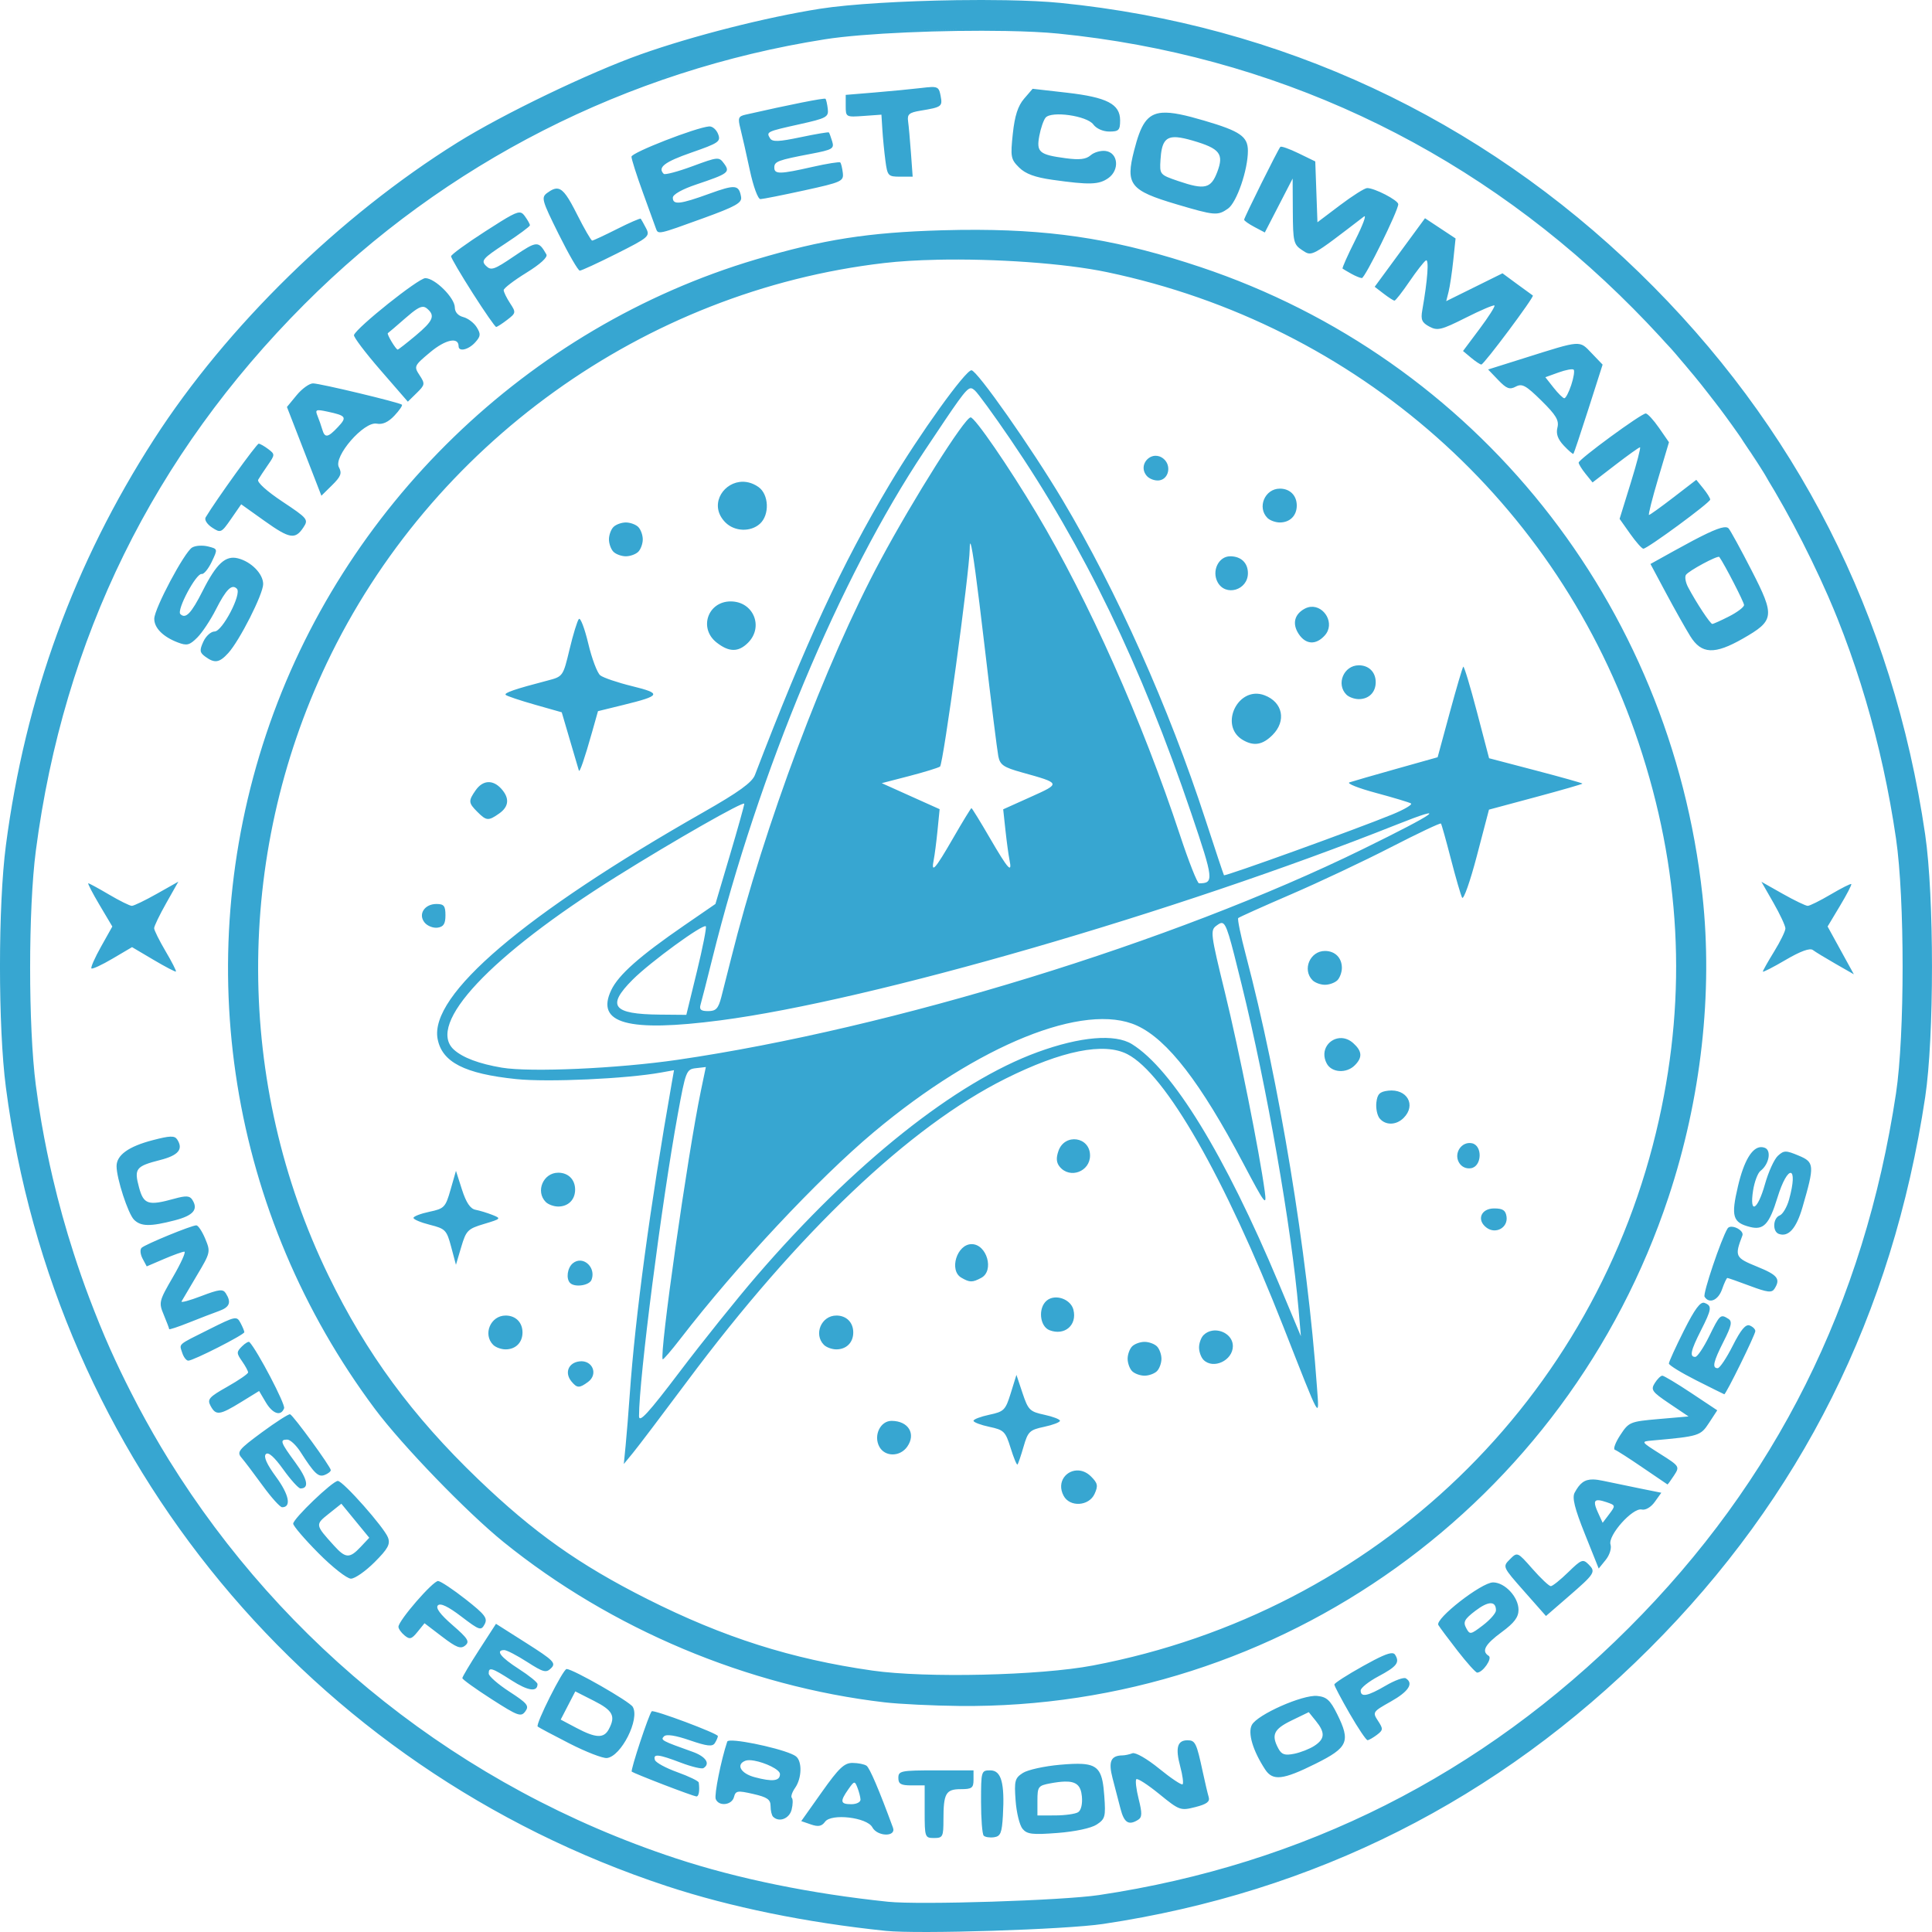 <?xml version="1.0" encoding="UTF-8" standalone="no"?>
<!-- Created with Inkscape (http://www.inkscape.org/) -->

<svg
   width="136mm"
   height="136mm"
   viewBox="0 0 136 136"
   version="1.1"
   id="svg1"
   xmlns="http://www.w3.org/2000/svg"
   xmlns:svg="http://www.w3.org/2000/svg">
  <defs
     id="defs1" />
  <g
     id="layer1"
     transform="translate(-38.761,-79.898)">
    <path
       id="path15"
       style="fill:#37a6d1;fill-opacity:1"
       d="m 106.058,79.911 c -3.65,0.053 -7.464,0.271 -9.59,0.606 -3.779,0.595 -8.954,1.911 -12.585,3.199 -3.641,1.292 -9.706,4.21 -12.929,6.221 -8.294,5.174 -16.224,12.929 -21.349,20.878 -5.614,8.709 -9.066,18.172 -10.429,28.592 -0.554,4.229 -0.554,12.783 -0.002,17.023 3.416,26.217 21.391,47.949 46.514,56.234 4.492,1.481 9.817,2.57 15.417,3.153 h 0.001 c 2.295,0.239 12.666,-0.09 15.309,-0.486 14.89,-2.228 27.793,-8.732 38.46,-19.387 10.663,-10.651 17.096,-23.514 19.405,-38.803 0.639,-4.232 0.64,-14.135 5.2e-4,-18.499 -2.263,-15.451 -9.06,-28.803 -20.137,-39.564 -11.211,-10.891 -25.232,-17.422 -40.737,-18.975 -1.012,-0.101 -2.34,-0.163 -3.822,-0.19 -1.112,-0.02 -2.311,-0.02 -3.527,-0.003 z m 0.021,2.052 c 1.18,-0.017 2.342,-0.017 3.42,0.003 1.437,0.026 2.726,0.086 3.707,0.184 15.034,1.505 28.629,7.839 39.499,18.401 8e-5,9e-5 -9e-5,4.3e-4 0,5.2e-4 0.774,0.753 1.521,1.522 2.253,2.301 -0.731,-0.779 -1.478,-1.548 -2.253,-2.301 -10.871,-10.562 -24.466,-16.896 -39.499,-18.401 -0.981,-0.098 -2.269,-0.158 -3.707,-0.184 -1.078,-0.02 -2.241,-0.021 -3.42,-0.003 z m 0,0 v 5.2e-4 c -1.78,0.026 -3.598,0.093 -5.23,0.193 1.633,-0.101 3.449,-0.168 5.23,-0.194 z m 3.479,0.116 c 1.437,0.026 2.725,0.086 3.706,0.184 15.034,1.505 28.63,7.839 39.5,18.401 1.312,1.275 2.535,2.557 3.691,3.858 -0.289,-0.329 -0.574,-0.659 -0.871,-0.983 0.519,0.568 1.028,1.14 1.524,1.721 -0.12,-0.14 -0.247,-0.276 -0.368,-0.415 0.429,0.49 0.843,0.985 1.253,1.482 -0.075,-0.091 -0.145,-0.185 -0.22,-0.275 0.503,0.608 0.993,1.223 1.472,1.845 -0.055,-0.071 -0.113,-0.14 -0.168,-0.21 0.237,0.305 0.479,0.607 0.71,0.916 -0.017,-0.022 -0.032,-0.045 -0.048,-0.067 0.64,0.853 1.262,1.716 1.857,2.594 0.589,0.869 1.149,1.754 1.692,2.648 -0.091,-0.15 -0.191,-0.295 -0.284,-0.444 0.926,1.509 1.801,3.074 2.636,4.715 0.866,1.7 1.642,3.378 2.338,5.058 -0.407,-1.007 -0.842,-1.999 -1.298,-2.981 2.708,5.834 4.569,12.112 5.548,18.798 0.62,4.232 0.619,13.835 -5.1e-4,17.94 -2.239,14.827 -8.476,27.303 -18.815,37.632 -10.343,10.334 -22.854,16.642 -37.292,18.802 -2.563,0.384 -12.619,0.702 -14.845,0.471 h -5.1e-4 c -5.43,-0.565 -10.594,-1.622 -14.949,-3.058 -15.152,-4.998 -27.616,-15.045 -35.675,-28.041 -0.76,-1.226 -1.474,-2.481 -2.154,-3.758 -0.183,-0.343 -0.359,-0.689 -0.536,-1.036 -0.503,-0.985 -0.981,-1.983 -1.435,-2.995 -0.534,-1.19 -1.02,-2.404 -1.485,-3.629 -0.392,-1.032 -0.753,-2.078 -1.094,-3.134 -0.563,-1.741 -1.055,-3.511 -1.476,-5.31 -0.287,-1.232 -0.543,-2.475 -0.763,-3.732 0.217,1.251 0.473,2.492 0.761,3.724 -0.288,-1.229 -0.541,-2.47 -0.761,-3.724 -0.169,-0.965 -0.356,-1.925 -0.484,-2.904 -0.123,-0.945 -0.21,-2.151 -0.276,-3.436 0.066,1.286 0.154,2.491 0.277,3.436 0.119,0.915 0.297,1.812 0.452,2.716 -0.147,-0.864 -0.28,-1.732 -0.394,-2.603 -0.535,-4.112 -0.535,-12.408 0.002,-16.51 1.956,-14.954 8.272,-27.805 18.901,-38.457 9.936,-9.957 22.708,-16.458 36.65,-18.655 2.749,-0.433 8.406,-0.663 12.719,-0.584 z m 53.448,31.253 c -0.113,-0.184 -0.232,-0.36 -0.346,-0.542 0.115,0.181 0.233,0.36 0.346,0.542 z m -0.346,-0.542 c -0.352,-0.555 -0.693,-1.116 -1.062,-1.662 -0.091,-0.135 -0.192,-0.264 -0.285,-0.398 0.462,0.675 0.91,1.363 1.347,2.06 z m -1.347,-2.06 c -0.493,-0.72 -1,-1.43 -1.524,-2.129 0.524,0.7 1.03,1.411 1.524,2.129 z m -2.234,-3.044 c -0.355,-0.456 -0.714,-0.911 -1.084,-1.36 0.368,0.449 0.729,0.903 1.084,1.36 z m -2.337,-2.841 c -0.094,-0.108 -0.19,-0.215 -0.286,-0.322 0.095,0.108 0.192,0.214 0.286,0.322 z M 96.802,82.548 c -0.006,9.4e-4 -0.015,0.002 -0.021,0.003 -3.664,0.577 -8.682,1.854 -12.202,3.103 -3.53,1.253 -9.411,4.083 -12.536,6.033 -4.021,2.509 -7.954,5.644 -11.502,9.115 3.549,-3.471 7.481,-6.606 11.502,-9.116 3.125,-1.95 9.006,-4.78 12.536,-6.033 3.521,-1.249 8.539,-2.526 12.202,-3.103 0.005,-8.4e-4 0.016,-0.001 0.021,-0.002 z m 7.499,3.478 c -0.172,0.006 -0.393,0.03 -0.683,0.065 -0.672,0.08 -2.145,0.222 -3.273,0.316 l -2.051,0.17 v 0.787 c 0,0.775 0.019,0.785 1.257,0.696 l 1.257,-0.09 0.066,1.058 c 0.036,0.582 0.133,1.564 0.214,2.183 0.141,1.069 0.192,1.124 1.034,1.124 h 0.885 l -0.12,-1.654 c -0.066,-0.909 -0.157,-1.919 -0.202,-2.244 -0.069,-0.494 0.073,-0.616 0.873,-0.748 1.5,-0.248 1.559,-0.292 1.416,-1.042 -0.096,-0.5 -0.158,-0.641 -0.673,-0.622 z m 7.15,0.122 -0.603,0.701 c -0.431,0.502 -0.657,1.201 -0.791,2.458 -0.174,1.628 -0.142,1.803 0.441,2.381 0.451,0.448 1.115,0.693 2.349,0.867 2.598,0.367 3.265,0.348 3.925,-0.114 0.817,-0.572 0.705,-1.789 -0.176,-1.914 -0.339,-0.048 -0.816,0.087 -1.058,0.299 -0.328,0.287 -0.782,0.341 -1.765,0.209 -1.858,-0.248 -2.066,-0.426 -1.851,-1.576 0.099,-0.529 0.297,-1.104 0.44,-1.278 0.406,-0.492 2.916,-0.135 3.362,0.478 0.211,0.29 0.683,0.499 1.124,0.499 0.668,0 0.762,-0.096 0.762,-0.788 0,-1.145 -0.921,-1.623 -3.754,-1.948 z m -14.582,0.704 c -0.075,-0.075 -2.48,0.403 -5.631,1.118 -0.505,0.115 -0.548,0.234 -0.354,0.991 0.121,0.473 0.417,1.783 0.658,2.91 0.25,1.166 0.574,2.048 0.751,2.043 0.172,-0.004 1.563,-0.281 3.091,-0.615 2.62,-0.573 2.774,-0.643 2.706,-1.232 -0.04,-0.344 -0.12,-0.673 -0.18,-0.733 -0.059,-0.059 -0.943,0.082 -1.965,0.314 -2.284,0.52 -2.678,0.526 -2.678,0.043 0,-0.428 0.249,-0.521 2.586,-0.965 1.51,-0.287 1.645,-0.366 1.489,-0.875 -0.094,-0.308 -0.199,-0.592 -0.232,-0.63 -0.033,-0.039 -0.932,0.113 -1.998,0.337 -1.532,0.322 -1.981,0.339 -2.142,0.079 -0.284,-0.46 -0.246,-0.478 2.067,-0.992 1.904,-0.423 2.061,-0.508 1.995,-1.08 -0.04,-0.342 -0.113,-0.663 -0.163,-0.713 z m 23.727,0.98 c -1.12,0.075 -1.537,0.855 -2.001,2.661 -0.617,2.397 -0.288,2.815 2.983,3.785 2.696,0.799 2.896,0.816 3.627,0.304 0.612,-0.429 1.4,-2.718 1.4,-4.067 0,-1.007 -0.543,-1.383 -3.071,-2.125 -1.34,-0.394 -2.265,-0.602 -2.937,-0.557 z m -31.915,0.965 c -0.94,0.078 -5.467,1.843 -5.468,2.131 -2.7e-4,0.172 0.36,1.303 0.8,2.514 0.441,1.21 0.854,2.35 0.918,2.532 0.156,0.442 0.131,0.448 3.308,-0.705 2.312,-0.839 2.763,-1.092 2.69,-1.507 -0.153,-0.867 -0.404,-0.892 -2.242,-0.225 -2.061,0.748 -2.564,0.802 -2.564,0.276 0,-0.225 0.663,-0.598 1.654,-0.93 2.267,-0.761 2.399,-0.86 1.951,-1.473 -0.354,-0.484 -0.417,-0.478 -2.228,0.191 -1.025,0.379 -1.933,0.619 -2.017,0.535 -0.451,-0.451 0.054,-0.839 1.947,-1.498 1.932,-0.672 2.083,-0.776 1.882,-1.302 -0.12,-0.314 -0.403,-0.557 -0.629,-0.538 z m 32.949,0.765 c 0.285,0.023 0.638,0.103 1.074,0.229 1.933,0.562 2.228,0.937 1.743,2.216 -0.444,1.169 -0.879,1.271 -2.737,0.638 -1.308,-0.446 -1.322,-0.462 -1.258,-1.494 0.075,-1.216 0.323,-1.658 1.179,-1.59 z m 7.26,0.673 c -0.161,0.173 -2.55,4.98 -2.55,5.129 0,0.071 0.327,0.302 0.728,0.514 l 0.728,0.385 0.979,-1.898 0.979,-1.898 0.013,2.309 c 0.012,2.154 0.057,2.338 0.664,2.736 0.692,0.454 0.597,0.505 4.344,-2.372 0.2,-0.154 -0.075,0.593 -0.612,1.66 -0.537,1.067 -0.939,1.969 -0.893,2.006 0.046,0.036 0.321,0.199 0.612,0.362 0.291,0.163 0.626,0.3 0.744,0.304 0.22,0.008 2.563,-4.744 2.563,-5.199 0,-0.276 -1.68,-1.147 -2.192,-1.136 -0.177,0.004 -1.036,0.547 -1.909,1.207 l -1.587,1.199 -0.077,-2.141 -0.077,-2.141 -1.174,-0.571 c -0.646,-0.314 -1.222,-0.518 -1.282,-0.454 z m -50.829,2.951 c -0.226,-0.05 -0.464,0.061 -0.775,0.288 -0.441,0.323 -0.39,0.508 0.803,2.91 0.701,1.411 1.369,2.565 1.485,2.565 0.116,0 1.282,-0.538 2.592,-1.196 2.26,-1.135 2.366,-1.227 2.075,-1.786 -0.169,-0.324 -0.338,-0.627 -0.376,-0.673 -0.038,-0.046 -0.793,0.282 -1.676,0.728 -0.884,0.446 -1.668,0.811 -1.743,0.811 -0.075,0 -0.556,-0.833 -1.069,-1.852 -0.595,-1.182 -0.939,-1.712 -1.316,-1.795 z m -2.609,1.693 c -0.293,-0.113 -0.804,0.195 -2.522,1.299 -1.329,0.855 -2.417,1.647 -2.417,1.761 0,0.114 0.685,1.28 1.521,2.592 0.837,1.312 1.581,2.384 1.654,2.381 0.073,-0.003 0.422,-0.228 0.776,-0.5 0.622,-0.478 0.629,-0.518 0.198,-1.175 -0.245,-0.374 -0.445,-0.787 -0.445,-0.917 0,-0.13 0.716,-0.678 1.592,-1.219 0.989,-0.61 1.524,-1.101 1.414,-1.294 -0.552,-0.97 -0.667,-0.964 -2.265,0.121 -1.422,0.966 -1.632,1.037 -1.992,0.677 -0.36,-0.36 -0.218,-0.523 1.345,-1.55 0.961,-0.631 1.75,-1.215 1.753,-1.296 0.003,-0.081 -0.157,-0.37 -0.356,-0.642 -0.086,-0.117 -0.159,-0.201 -0.256,-0.239 z m 63.62,0.381 -1.771,2.413 -1.771,2.413 0.63,0.485 c 0.347,0.267 0.69,0.487 0.763,0.49 0.073,0.003 0.543,-0.597 1.045,-1.334 0.502,-0.737 1.026,-1.409 1.164,-1.494 0.234,-0.145 0.125,1.369 -0.253,3.508 -0.116,0.659 -0.026,0.867 0.499,1.148 0.573,0.306 0.844,0.24 2.56,-0.623 1.055,-0.532 1.966,-0.92 2.024,-0.862 0.057,0.057 -0.417,0.802 -1.055,1.654 l -1.159,1.549 0.564,0.472 c 0.31,0.259 0.636,0.475 0.725,0.48 0.179,0.01 3.755,-4.782 3.626,-4.859 -0.045,-0.027 -0.544,-0.39 -1.109,-0.806 l -1.027,-0.757 -1.981,0.98 -1.981,0.98 0.168,-0.668 c 0.092,-0.368 0.24,-1.361 0.329,-2.207 l 0.161,-1.538 -1.074,-0.711 z m -31.456,0.816 c -0.82,-0.004 -1.668,0.008 -2.55,0.033 -5.185,0.149 -8.371,0.648 -13.091,2.051 -16.081,4.777 -29.127,17.415 -34.469,33.393 -5.412,16.187 -2.571,33.841 7.649,47.527 1.914,2.563 6.481,7.287 9.061,9.373 7.564,6.114 17.168,10.155 26.809,11.278 1.044,0.122 3.421,0.237 5.282,0.256 22.581,0.229 42.747,-14.244 49.906,-35.817 2.299,-6.929 3.137,-14.379 2.39,-21.243 -2.242,-20.586 -15.963,-37.757 -35.345,-44.232 -5.495,-1.836 -9.902,-2.594 -15.643,-2.618 z m -2.913,2.105 c 4.076,-0.087 8.969,0.241 11.988,0.875 17.628,3.699 31.76,16.212 37.416,33.127 2.956,8.84 3.429,17.582 1.436,26.532 -4.38,19.67 -19.907,34.638 -39.863,38.425 -3.724,0.707 -11.751,0.891 -15.503,0.356 -5.7,-0.812 -10.489,-2.335 -15.869,-5.045 -4.791,-2.414 -7.975,-4.672 -11.896,-8.435 -4.632,-4.446 -7.866,-8.846 -10.529,-14.326 -6.556,-13.49 -6.604,-29.468 -0.129,-43.09 7.331,-15.423 22.362,-26.219 39.245,-28.187 1.077,-0.126 2.345,-0.201 3.704,-0.23 z m -36.005,1.298 c -0.478,0 -4.806,3.451 -5.019,4.002 -0.048,0.124 0.786,1.23 1.852,2.458 l 1.939,2.234 0.623,-0.61 c 0.587,-0.575 0.599,-0.647 0.203,-1.252 -0.409,-0.624 -0.389,-0.667 0.749,-1.619 1.073,-0.897 1.998,-1.093 1.998,-0.423 0,0.414 0.695,0.254 1.167,-0.268 0.39,-0.431 0.406,-0.586 0.107,-1.068 -0.192,-0.31 -0.617,-0.632 -0.944,-0.715 -0.365,-0.093 -0.595,-0.353 -0.595,-0.672 0,-0.679 -1.396,-2.068 -2.079,-2.068 z m -0.122,2.021 c 0.085,0.01 0.161,0.049 0.237,0.112 0.605,0.502 0.452,0.868 -0.797,1.913 -0.646,0.54 -1.213,0.982 -1.259,0.982 -0.129,0 -0.789,-1.103 -0.693,-1.158 0.046,-0.027 0.599,-0.499 1.228,-1.05 0.69,-0.604 1.03,-0.83 1.285,-0.799 z m 81.051,2.608 c -0.563,0.04 -1.518,0.352 -3.521,0.983 l -2.592,0.816 0.712,0.743 c 0.586,0.611 0.805,0.694 1.234,0.464 0.443,-0.237 0.715,-0.089 1.806,0.987 1.032,1.016 1.254,1.389 1.128,1.893 -0.111,0.441 0.023,0.819 0.45,1.273 0.334,0.355 0.637,0.615 0.675,0.577 0.038,-0.038 0.516,-1.467 1.062,-3.174 l 0.993,-3.106 -0.773,-0.806 c -0.438,-0.457 -0.611,-0.69 -1.174,-0.65 z m -0.089,1.812 c 0.076,0.076 -0.001,0.564 -0.173,1.083 -0.171,0.519 -0.391,0.937 -0.489,0.929 -0.098,-0.008 -0.438,-0.344 -0.755,-0.747 l -0.577,-0.733 0.928,-0.335 c 0.51,-0.184 0.99,-0.273 1.066,-0.196 z m -42.392,0.042 c -0.429,0 -3.659,4.501 -5.758,8.024 -3.375,5.664 -5.91,11.133 -9.485,20.467 -0.202,0.526 -1.138,1.203 -3.62,2.616 -12.634,7.191 -19.297,12.871 -18.718,15.956 0.308,1.644 1.897,2.458 5.535,2.834 2.231,0.231 7.759,-0.021 10.206,-0.464 l 0.901,-0.163 -0.158,0.897 c -1.529,8.703 -2.572,16.432 -2.958,21.931 -0.087,1.237 -0.216,2.844 -0.288,3.572 l -0.13,1.323 0.652,-0.794 c 0.359,-0.437 2.072,-2.699 3.808,-5.027 7.812,-10.48 15.652,-17.934 22.409,-21.305 3.968,-1.98 6.933,-2.575 8.582,-1.722 2.688,1.39 6.837,8.641 10.981,19.191 2.677,6.815 2.525,6.543 2.361,4.233 -0.674,-9.463 -2.654,-21.49 -5.005,-30.401 -0.361,-1.368 -0.603,-2.54 -0.537,-2.606 0.065,-0.065 1.735,-0.815 3.711,-1.667 1.976,-0.851 5.142,-2.345 7.035,-3.319 1.893,-0.974 3.479,-1.725 3.525,-1.668 0.045,0.057 0.359,1.176 0.697,2.486 0.338,1.31 0.694,2.538 0.791,2.729 0.098,0.191 0.563,-1.124 1.035,-2.923 l 0.857,-3.271 3.29,-0.884 c 1.81,-0.486 3.29,-0.913 3.29,-0.948 0,-0.035 -1.479,-0.452 -3.286,-0.925 l -3.286,-0.861 -0.858,-3.273 c -0.472,-1.8 -0.903,-3.228 -0.959,-3.172 -0.056,0.056 -0.484,1.513 -0.953,3.238 l -0.852,3.137 -2.907,0.817 c -1.599,0.449 -3.084,0.878 -3.3,0.952 -0.216,0.074 0.618,0.406 1.852,0.738 1.234,0.332 2.349,0.667 2.477,0.744 0.128,0.077 -0.467,0.428 -1.323,0.779 -2.529,1.037 -11.774,4.375 -11.839,4.275 -0.033,-0.051 -0.623,-1.82 -1.311,-3.932 -2.566,-7.872 -6.232,-16.071 -10.055,-22.486 -2.19,-3.675 -6.019,-9.128 -6.409,-9.128 z m -46.348,0.924 c -0.259,-0.001 -0.778,0.372 -1.154,0.829 l -0.684,0.831 1.213,3.124 1.212,3.124 0.755,-0.744 c 0.619,-0.61 0.705,-0.837 0.477,-1.262 -0.401,-0.748 1.762,-3.24 2.662,-3.068 0.412,0.079 0.813,-0.103 1.246,-0.563 0.351,-0.373 0.588,-0.721 0.527,-0.773 -0.193,-0.162 -5.761,-1.496 -6.255,-1.498 z m 46.275,0.344 c 0.11,-0.016 0.193,0.057 0.307,0.151 0.204,0.169 1.323,1.705 2.488,3.413 5.197,7.623 9.233,15.969 12.762,26.39 1.57,4.637 1.598,4.893 0.536,4.893 -0.122,0 -0.722,-1.518 -1.335,-3.373 -2.674,-8.094 -6.427,-16.516 -10.11,-22.688 -1.956,-3.277 -4.346,-6.752 -4.635,-6.737 -0.422,0.022 -4.015,5.713 -6.341,10.044 -3.888,7.239 -8.187,18.701 -10.519,28.046 -0.236,0.946 -0.545,2.166 -0.688,2.712 -0.213,0.817 -0.377,0.992 -0.928,0.992 -0.513,0 -0.637,-0.108 -0.532,-0.463 0.076,-0.255 0.448,-1.713 0.828,-3.241 3.272,-13.158 8.969,-26.787 14.94,-35.741 2.331,-3.495 2.897,-4.349 3.227,-4.398 z M 61.089,108.792 c 0.096,-0.041 0.316,-0.006 0.72,0.081 1.324,0.284 1.395,0.388 0.741,1.085 -0.709,0.755 -0.926,0.788 -1.103,0.171 -0.073,-0.255 -0.224,-0.684 -0.335,-0.956 -0.091,-0.221 -0.118,-0.34 -0.022,-0.381 z m 93.521,0.212 c -0.318,0 -4.722,3.227 -4.722,3.46 0,0.102 0.22,0.458 0.489,0.791 l 0.489,0.604 1.607,-1.237 c 0.884,-0.68 1.663,-1.237 1.732,-1.237 0.069,0 -0.226,1.133 -0.655,2.518 l -0.78,2.519 0.741,1.048 c 0.408,0.576 0.826,1.05 0.931,1.053 0.278,0.008 4.706,-3.246 4.706,-3.459 0,-0.1 -0.22,-0.453 -0.489,-0.785 l -0.49,-0.605 -1.607,1.237 c -0.884,0.68 -1.659,1.237 -1.723,1.237 -0.064,0 0.227,-1.152 0.645,-2.56 l 0.761,-2.56 -0.701,-1.012 c -0.386,-0.557 -0.806,-1.012 -0.934,-1.012 z m -97.636,2.125 c -0.143,-0.007 -2.995,3.953 -3.737,5.188 -0.101,0.169 0.098,0.484 0.451,0.716 0.611,0.4 0.655,0.38 1.342,-0.611 l 0.71,-1.025 1.632,1.164 c 1.782,1.27 2.169,1.336 2.747,0.463 0.368,-0.555 0.308,-0.63 -1.484,-1.821 -1.094,-0.727 -1.797,-1.364 -1.698,-1.537 0.093,-0.163 0.401,-0.63 0.685,-1.039 0.501,-0.723 0.501,-0.753 0.022,-1.116 -0.271,-0.205 -0.572,-0.376 -0.67,-0.381 z m 63.074,0.854 c -0.606,0.052 -1.075,0.798 -0.573,1.403 0.185,0.223 0.586,0.371 0.889,0.328 0.679,-0.097 0.869,-1.052 0.304,-1.521 -0.202,-0.167 -0.419,-0.227 -0.621,-0.209 z m -29.23,1.842 c -1.263,0.168 -2.137,1.704 -0.99,2.852 0.643,0.643 1.77,0.685 2.426,0.091 0.695,-0.629 0.637,-2.071 -0.104,-2.59 -0.447,-0.313 -0.912,-0.409 -1.333,-0.353 z m 38.036,0.47 c -1.056,0 -1.615,1.322 -0.873,2.064 0.175,0.175 0.568,0.317 0.873,0.317 0.709,0 1.191,-0.481 1.191,-1.191 0,-0.709 -0.481,-1.191 -1.191,-1.191 z m 34.832,0.15 c 0.411,0.694 0.809,1.394 1.193,2.102 -0.384,-0.708 -0.782,-1.408 -1.193,-2.102 z m -80.869,2.231 c -0.306,0 -0.699,0.143 -0.873,0.318 -0.175,0.175 -0.317,0.567 -0.317,0.873 0,0.306 0.143,0.699 0.317,0.873 0.175,0.175 0.568,0.317 0.873,0.317 0.306,0 0.698,-0.143 0.873,-0.317 0.175,-0.175 0.318,-0.568 0.318,-0.873 0,-0.306 -0.143,-0.698 -0.318,-0.873 -0.175,-0.175 -0.567,-0.318 -0.873,-0.318 z m 77.291,0.341 c -0.497,0.065 -1.53,0.563 -3.525,1.67 l -1.64,0.911 1.093,2.045 c 0.601,1.125 1.371,2.492 1.709,3.038 0.788,1.27 1.707,1.311 3.705,0.168 2.226,-1.273 2.265,-1.576 0.615,-4.791 -0.767,-1.495 -1.498,-2.83 -1.624,-2.967 -0.063,-0.068 -0.169,-0.094 -0.335,-0.072 z m 5.172,0.278 c 0.399,0.759 0.781,1.527 1.149,2.302 -0.368,-0.775 -0.751,-1.543 -1.149,-2.302 z m -58.19,0.899 c 0.128,0.306 0.442,2.626 0.981,7.215 0.452,3.856 0.887,7.332 0.965,7.725 0.121,0.607 0.369,0.777 1.646,1.133 2.779,0.775 2.776,0.766 0.629,1.732 l -1.932,0.869 0.16,1.48 c 0.088,0.814 0.215,1.747 0.283,2.075 0.211,1.016 -0.099,0.672 -1.374,-1.521 -0.676,-1.164 -1.263,-2.117 -1.303,-2.117 -0.04,0 -0.623,0.953 -1.294,2.117 -1.268,2.199 -1.565,2.531 -1.361,1.521 0.066,-0.327 0.187,-1.264 0.268,-2.08 l 0.147,-1.485 -2.037,-0.915 -2.037,-0.916 1.908,-0.495 c 1.05,-0.272 2.036,-0.574 2.193,-0.671 0.223,-0.138 2.077,-13.712 2.091,-15.31 0.003,-0.336 0.025,-0.458 0.067,-0.357 z m -54.305,0.118 c -0.203,0.015 -0.386,0.059 -0.502,0.129 -0.547,0.331 -2.651,4.286 -2.662,5.007 -0.011,0.647 0.614,1.278 1.659,1.675 0.638,0.243 0.827,0.195 1.367,-0.345 0.345,-0.345 0.932,-1.229 1.305,-1.964 0.727,-1.435 1.131,-1.835 1.486,-1.471 0.354,0.362 -1.027,3.007 -1.57,3.007 -0.257,0 -0.614,0.322 -0.793,0.717 -0.281,0.616 -0.261,0.765 0.141,1.058 0.657,0.481 0.988,0.429 1.611,-0.254 0.802,-0.879 2.459,-4.152 2.459,-4.858 0,-0.721 -0.84,-1.578 -1.777,-1.813 -0.874,-0.219 -1.51,0.367 -2.479,2.287 -0.805,1.593 -1.203,2.008 -1.574,1.637 -0.277,-0.278 1.119,-2.896 1.504,-2.822 0.15,0.029 0.467,-0.357 0.705,-0.856 0.432,-0.907 0.432,-0.909 -0.263,-1.083 -0.192,-0.048 -0.413,-0.063 -0.616,-0.049 z m 72.571,0.745 c -0.812,0 -1.31,1.024 -0.885,1.818 0.554,1.036 2.135,0.571 2.135,-0.628 0,-0.728 -0.486,-1.191 -1.25,-1.191 z m 34.434,0.048 c 0.371,0.522 1.741,3.183 1.741,3.382 0,0.145 -0.472,0.504 -1.048,0.798 -0.576,0.294 -1.11,0.534 -1.187,0.534 -0.142,0 -1.123,-1.487 -1.704,-2.584 -0.175,-0.33 -0.245,-0.719 -0.156,-0.864 0.177,-0.286 2.256,-1.404 2.354,-1.266 z M 90.199,122.233 c -1.616,0 -2.267,1.892 -0.996,2.892 0.877,0.69 1.537,0.695 2.213,0.019 1.124,-1.124 0.377,-2.91 -1.217,-2.91 z m 40.824,0.382 c -0.137,0.014 -0.278,0.056 -0.418,0.131 -0.73,0.391 -0.893,1.065 -0.428,1.774 0.496,0.757 1.213,0.801 1.835,0.114 0.754,-0.833 -0.029,-2.114 -0.989,-2.018 z m -51.513,0.856 c -0.109,0.12 -0.404,1.08 -0.656,2.134 -0.457,1.91 -0.462,1.916 -1.555,2.201 -2.297,0.599 -3.079,0.868 -2.939,1.008 0.08,0.08 1,0.389 2.045,0.686 l 1.899,0.539 0.583,1.985 c 0.321,1.091 0.601,2.043 0.623,2.116 0.053,0.175 0.403,-0.843 0.923,-2.686 l 0.422,-1.495 1.781,-0.437 c 2.658,-0.651 2.731,-0.807 0.62,-1.324 -1.023,-0.251 -2.033,-0.594 -2.243,-0.762 -0.211,-0.169 -0.591,-1.178 -0.844,-2.244 -0.254,-1.066 -0.55,-1.84 -0.659,-1.72 z m -34.769,1.706 c -0.841,2.306 -1.554,4.665 -2.138,7.078 0.585,-2.413 1.297,-4.772 2.138,-7.078 z m 89.67,1.554 c -1.056,0 -1.615,1.322 -0.873,2.064 0.175,0.175 0.568,0.317 0.873,0.317 0.709,0 1.191,-0.481 1.191,-1.191 0,-0.709 -0.481,-1.191 -1.191,-1.191 z m -7.304,2.001 c -1.491,0.085 -2.359,2.383 -0.849,3.261 0.768,0.447 1.383,0.341 2.079,-0.354 0.991,-0.991 0.728,-2.308 -0.558,-2.797 -0.233,-0.089 -0.459,-0.122 -0.672,-0.11 z m -84.504,3.523 c -0.585,2.413 -1.042,4.881 -1.373,7.407 0.33,-2.526 0.788,-4.994 1.373,-7.407 z m 30.511,2.702 c -0.313,0.018 -0.614,0.207 -0.865,0.564 -0.53,0.757 -0.52,0.892 0.117,1.529 0.637,0.637 0.772,0.647 1.529,0.117 0.699,-0.49 0.75,-1.087 0.15,-1.75 -0.295,-0.325 -0.618,-0.478 -0.931,-0.46 z m 18.038,1.523 c 0,0.115 -0.457,1.749 -1.015,3.63 l -1.015,3.421 -2.199,1.513 c -3.141,2.161 -4.626,3.478 -5.137,4.554 -1.114,2.348 1.171,2.978 7.699,2.124 10.624,-1.389 31.984,-7.571 47.572,-13.768 3.783,-1.504 2.905,-0.867 -2.381,1.726 -13.327,6.537 -33.09,12.611 -48.218,14.821 -4.208,0.615 -10.368,0.89 -12.371,0.553 -1.598,-0.269 -2.75,-0.701 -3.373,-1.265 -1.979,-1.791 2.559,-6.623 11.443,-12.184 4.049,-2.535 8.996,-5.354 8.996,-5.127 z m -39.836,5.481 -1.509,0.851 c -0.83,0.468 -1.625,0.852 -1.766,0.852 -0.141,0 -0.863,-0.357 -1.603,-0.794 -0.74,-0.437 -1.397,-0.794 -1.46,-0.794 -0.062,0 0.292,0.685 0.788,1.522 l 0.902,1.521 -0.794,1.416 c -0.436,0.779 -0.741,1.469 -0.676,1.533 0.065,0.065 0.734,-0.245 1.488,-0.69 l 1.371,-0.808 1.506,0.89 c 0.828,0.49 1.54,0.863 1.583,0.829 0.043,-0.034 -0.284,-0.678 -0.728,-1.429 -0.443,-0.752 -0.806,-1.482 -0.806,-1.624 0,-0.141 0.383,-0.936 0.852,-1.766 z m 111.438,0.009 0.844,1.475 c 0.464,0.811 0.844,1.626 0.844,1.81 0,0.184 -0.357,0.916 -0.794,1.625 -0.437,0.71 -0.794,1.344 -0.794,1.41 0,0.066 0.721,-0.302 1.601,-0.819 1.05,-0.616 1.71,-0.856 1.918,-0.699 0.174,0.132 0.895,0.57 1.602,0.975 l 1.285,0.735 -0.924,-1.682 -0.924,-1.682 0.872,-1.455 c 0.48,-0.8 0.838,-1.49 0.795,-1.533 -0.042,-0.043 -0.692,0.284 -1.444,0.728 -0.752,0.443 -1.482,0.806 -1.623,0.806 -0.141,0 -0.933,-0.381 -1.759,-0.847 z m -93.269,1.562 c -0.847,0 -1.311,0.734 -0.83,1.314 0.197,0.237 0.607,0.396 0.911,0.353 0.42,-0.06 0.552,-0.27 0.552,-0.873 0,-0.661 -0.106,-0.794 -0.633,-0.794 z m 55.291,1.34 c 0.323,0.03 0.544,0.91 1.392,4.348 1.764,7.148 3.505,17.09 4.007,22.886 l 0.16,1.852 -1.552,-3.704 c -3.799,-9.068 -7.49,-15.086 -10.337,-16.854 -1.195,-0.742 -3.637,-0.536 -6.643,0.561 -5.766,2.104 -12.956,7.832 -19.79,15.763 -1.379,1.601 -3.804,4.623 -5.388,6.715 -2.228,2.942 -2.881,3.655 -2.881,3.146 0,-2.647 1.581,-14.957 2.727,-21.238 0.559,-3.063 0.604,-3.178 1.278,-3.256 l 0.699,-0.081 -0.348,1.669 c -0.936,4.494 -2.947,18.644 -2.687,18.904 0.04,0.04 0.598,-0.607 1.239,-1.438 3.993,-5.174 9.695,-11.266 13.628,-14.56 7.336,-6.145 14.838,-9.178 18.521,-7.488 2.149,0.986 4.476,4.002 7.477,9.689 1.537,2.913 1.662,3.077 1.515,1.984 -0.374,-2.775 -1.815,-9.971 -2.805,-14.012 -1.01,-4.124 -1.042,-4.373 -0.596,-4.699 0.158,-0.115 0.277,-0.199 0.384,-0.189 z m -36.33,0.232 c 0.065,0.065 -0.216,1.495 -0.626,3.176 l -0.746,3.057 -1.864,-0.017 c -3.329,-0.03 -3.772,-0.602 -1.91,-2.464 1.238,-1.238 4.952,-3.946 5.146,-3.752 z m 43.584,1.735 c -1.056,0 -1.615,1.322 -0.873,2.064 0.175,0.175 0.568,0.317 0.873,0.317 0.306,0 0.698,-0.143 0.873,-0.317 0.175,-0.175 0.318,-0.568 0.318,-0.873 0,-0.709 -0.481,-1.191 -1.191,-1.191 z m 1.16,6.133 c -0.833,-0.027 -1.539,0.849 -1.033,1.794 0.346,0.646 1.384,0.711 1.971,0.124 0.553,-0.553 0.524,-0.992 -0.103,-1.559 -0.266,-0.24 -0.557,-0.35 -0.835,-0.359 z m 3.288,3.703 c -0.593,0.068 -0.761,0.236 -0.829,0.829 -0.047,0.409 0.057,0.915 0.23,1.124 0.415,0.5 1.169,0.485 1.688,-0.035 0.905,-0.905 0.242,-2.071 -1.089,-1.919 z m -85.712,3.234 c -0.257,0.007 -0.646,0.09 -1.271,0.254 -1.686,0.44 -2.528,1.048 -2.528,1.824 0,0.868 0.809,3.35 1.228,3.77 0.483,0.483 1.14,0.493 2.872,0.044 1.311,-0.34 1.671,-0.767 1.227,-1.455 -0.179,-0.278 -0.445,-0.293 -1.256,-0.068 -1.848,0.513 -2.167,0.41 -2.493,-0.804 -0.353,-1.313 -0.221,-1.482 1.496,-1.92 1.278,-0.326 1.637,-0.757 1.198,-1.438 -0.093,-0.144 -0.216,-0.213 -0.473,-0.206 z m 63.781,0.197 c -0.5,-0.073 -1.056,0.177 -1.276,0.806 -0.178,0.508 -0.152,0.83 0.092,1.124 0.718,0.865 2.13,0.336 2.13,-0.798 0,-0.662 -0.445,-1.059 -0.946,-1.132 z m 27.819,0.268 c -0.712,-0.137 -1.269,0.674 -0.915,1.334 0.169,0.316 0.491,0.477 0.85,0.426 0.784,-0.112 0.84,-1.611 0.066,-1.761 z m 20.354,0.273 c -0.631,0.021 -1.198,0.975 -1.614,2.739 -0.507,2.149 -0.38,2.574 0.858,2.885 0.942,0.236 1.342,-0.193 1.914,-2.057 0.742,-2.416 1.495,-2.299 0.821,0.127 -0.148,0.531 -0.444,1.034 -0.66,1.116 -0.476,0.183 -0.521,1.135 -0.061,1.3 0.675,0.242 1.231,-0.379 1.661,-1.859 0.866,-2.977 0.851,-3.187 -0.266,-3.654 -0.901,-0.376 -1.03,-0.375 -1.458,0.012 -0.258,0.234 -0.669,1.134 -0.912,2 -0.518,1.847 -1.103,2.161 -0.837,0.45 0.096,-0.618 0.332,-1.244 0.525,-1.39 0.6,-0.456 0.783,-1.435 0.303,-1.62 -0.092,-0.035 -0.184,-0.052 -0.274,-0.049 z m -91.862,1.67 -0.379,1.323 c -0.358,1.25 -0.44,1.336 -1.494,1.559 -0.614,0.13 -1.116,0.324 -1.116,0.431 0,0.108 0.521,0.327 1.158,0.487 1.087,0.274 1.179,0.369 1.494,1.553 l 0.336,1.261 0.372,-1.253 c 0.346,-1.166 0.459,-1.279 1.615,-1.625 1.19,-0.356 1.215,-0.383 0.581,-0.633 -0.364,-0.144 -0.9,-0.307 -1.191,-0.362 -0.368,-0.07 -0.658,-0.503 -0.953,-1.421 z m 7.197,0.132 c -1.056,0 -1.615,1.322 -0.873,2.064 0.175,0.175 0.568,0.317 0.873,0.317 0.709,0 1.191,-0.481 1.191,-1.191 0,-0.709 -0.481,-1.191 -1.191,-1.191 z m 65.885,2.514 c -0.938,0 -1.257,0.827 -0.525,1.362 0.644,0.471 1.507,-0.013 1.397,-0.784 -0.064,-0.446 -0.262,-0.578 -0.872,-0.578 z m -91.358,1.191 c -0.344,0 -3.595,1.335 -3.854,1.582 -0.123,0.117 -0.091,0.459 0.07,0.76 l 0.292,0.547 1.209,-0.518 c 0.665,-0.285 1.313,-0.518 1.44,-0.518 0.127,0 -0.231,0.798 -0.797,1.773 -0.994,1.714 -1.016,1.803 -0.65,2.678 0.208,0.498 0.378,0.949 0.378,1.001 0,0.053 0.625,-0.154 1.389,-0.459 0.764,-0.305 1.716,-0.672 2.117,-0.815 0.756,-0.271 0.886,-0.607 0.482,-1.246 -0.201,-0.318 -0.467,-0.288 -1.729,0.194 -0.82,0.314 -1.445,0.483 -1.388,0.376 0.057,-0.107 0.544,-0.932 1.082,-1.833 0.956,-1.6 0.969,-1.66 0.585,-2.58 -0.216,-0.518 -0.498,-0.942 -0.626,-0.942 z m 108.061,0.097 c -0.12,2.8e-4 -0.221,0.038 -0.275,0.127 -0.455,0.75 -1.749,4.588 -1.617,4.8 0.325,0.526 0.961,0.255 1.233,-0.526 0.152,-0.437 0.32,-0.794 0.373,-0.794 0.053,0 0.77,0.252 1.593,0.56 1.237,0.463 1.536,0.497 1.725,0.198 0.441,-0.695 0.226,-0.966 -1.237,-1.56 -1.534,-0.623 -1.583,-0.727 -1.025,-2.182 0.112,-0.291 -0.411,-0.625 -0.77,-0.624 z m -53.484,1.226 c -1.039,0 -1.609,1.847 -0.728,2.36 0.592,0.345 0.781,0.347 1.406,0.012 0.93,-0.498 0.394,-2.372 -0.679,-2.372 z m -27.53,1.162 c -0.183,-0.012 -0.375,0.044 -0.549,0.189 -0.382,0.317 -0.486,1.084 -0.187,1.383 0.329,0.329 1.354,0.179 1.507,-0.221 0.257,-0.67 -0.221,-1.315 -0.77,-1.351 z m 33.333,2.598 c -0.189,0.021 -0.367,0.089 -0.515,0.211 -0.628,0.521 -0.502,1.825 0.202,2.091 1.061,0.401 1.946,-0.362 1.674,-1.443 -0.143,-0.568 -0.796,-0.923 -1.362,-0.859 z m 45.79,0.377 c -0.291,-0.112 -0.682,0.412 -1.455,1.95 -0.582,1.157 -1.057,2.199 -1.057,2.316 0,0.117 0.863,0.648 1.918,1.181 1.055,0.532 1.946,0.975 1.981,0.984 0.111,0.028 2.186,-4.196 2.186,-4.448 0,-0.133 -0.179,-0.31 -0.397,-0.394 -0.284,-0.109 -0.624,0.296 -1.194,1.427 -0.438,0.869 -0.915,1.579 -1.058,1.579 -0.411,0 -0.312,-0.446 0.424,-1.897 0.548,-1.081 0.614,-1.395 0.331,-1.575 -0.557,-0.353 -0.6,-0.315 -1.354,1.223 -0.393,0.8 -0.834,1.455 -0.981,1.455 -0.416,0 -0.322,-0.438 0.394,-1.852 0.77,-1.52 0.8,-1.742 0.264,-1.948 z m -84.401,0.89 c -1.056,0 -1.615,1.322 -0.873,2.064 0.175,0.175 0.568,0.317 0.873,0.317 0.709,0 1.191,-0.481 1.191,-1.191 0,-0.709 -0.481,-1.191 -1.191,-1.191 z m 23.283,0 c -1.056,0 -1.615,1.322 -0.873,2.064 0.175,0.175 0.568,0.317 0.873,0.317 0.709,0 1.191,-0.481 1.191,-1.191 0,-0.709 -0.481,-1.191 -1.191,-1.191 z m -42.449,0.208 c -0.284,0.058 -0.764,0.292 -1.679,0.75 -2.302,1.152 -2.127,1.001 -1.916,1.668 0.096,0.302 0.288,0.549 0.427,0.549 0.353,0 3.944,-1.826 3.944,-2.005 0,-0.081 -0.123,-0.376 -0.273,-0.657 -0.131,-0.245 -0.219,-0.363 -0.503,-0.305 z m 68.917,0.856 c -0.226,0.036 -0.443,0.136 -0.619,0.312 -0.175,0.175 -0.317,0.567 -0.317,0.873 0,0.306 0.143,0.699 0.317,0.873 0.688,0.688 2.064,0.04 2.064,-0.972 0,-0.725 -0.766,-1.194 -1.445,-1.086 z m -4.773,0.788 c -0.306,0 -0.699,0.143 -0.873,0.318 -0.175,0.175 -0.317,0.567 -0.317,0.873 0,0.306 0.143,0.699 0.317,0.873 0.175,0.175 0.568,0.317 0.873,0.317 0.306,0 0.698,-0.143 0.873,-0.317 0.175,-0.175 0.318,-0.568 0.318,-0.873 0,-0.306 -0.143,-0.698 -0.318,-0.873 -0.175,-0.175 -0.567,-0.318 -0.873,-0.318 z m -63.007,0.016 c -0.06,-0.064 -0.299,0.074 -0.531,0.306 -0.388,0.387 -0.387,0.474 0.006,1.036 0.236,0.337 0.429,0.694 0.429,0.793 0,0.099 -0.658,0.552 -1.461,1.006 -1.294,0.73 -1.429,0.884 -1.181,1.348 0.373,0.696 0.636,0.664 2.141,-0.261 l 1.276,-0.785 0.464,0.785 c 0.49,0.83 1.069,1.022 1.296,0.43 0.105,-0.273 -1.875,-4.055 -2.438,-4.657 z m 23.233,1.358 c -0.786,0.091 -1.071,0.807 -0.564,1.417 0.393,0.474 0.554,0.478 1.162,0.033 0.739,-0.541 0.32,-1.557 -0.598,-1.451 z m 30.757,0.949 -0.399,1.286 c -0.372,1.2 -0.474,1.302 -1.511,1.522 -0.611,0.13 -1.112,0.321 -1.112,0.425 0,0.104 0.5,0.295 1.112,0.425 1.032,0.219 1.14,0.326 1.501,1.491 0.214,0.69 0.431,1.213 0.482,1.163 0.051,-0.051 0.243,-0.615 0.428,-1.255 0.309,-1.07 0.426,-1.182 1.45,-1.399 0.612,-0.13 1.113,-0.321 1.113,-0.425 0,-0.104 -0.496,-0.295 -1.103,-0.425 -1.019,-0.218 -1.135,-0.334 -1.532,-1.522 z m 45.464,0.059 c -0.112,0 -0.351,0.236 -0.531,0.523 -0.295,0.472 -0.194,0.612 1.026,1.434 l 1.353,0.911 -2.092,0.182 c -2.032,0.177 -2.11,0.21 -2.715,1.133 -0.343,0.523 -0.514,0.987 -0.38,1.031 0.134,0.045 1.014,0.609 1.956,1.254 0.942,0.645 1.729,1.18 1.748,1.188 0.02,0.008 0.225,-0.273 0.457,-0.627 0.415,-0.633 0.401,-0.656 -0.962,-1.518 -1.371,-0.868 -1.376,-0.875 -0.589,-0.946 3.325,-0.298 3.42,-0.327 4.019,-1.243 l 0.579,-0.886 -1.833,-1.219 c -1.008,-0.67 -1.925,-1.219 -2.037,-1.219 z m -96.594,2.716 c -0.098,-0.034 -0.993,0.54 -1.99,1.274 -1.637,1.208 -1.775,1.379 -1.429,1.782 0.21,0.245 0.88,1.13 1.489,1.967 0.608,0.837 1.225,1.521 1.371,1.521 0.664,0 0.487,-0.889 -0.423,-2.129 -0.656,-0.893 -0.899,-1.434 -0.724,-1.609 0.175,-0.175 0.587,0.187 1.225,1.076 0.529,0.737 1.075,1.339 1.212,1.339 0.633,0 0.505,-0.645 -0.362,-1.826 -1.049,-1.429 -1.114,-1.613 -0.569,-1.613 0.206,0 0.623,0.387 0.926,0.86 0.983,1.535 1.262,1.801 1.708,1.63 0.237,-0.091 0.43,-0.244 0.43,-0.341 0,-0.234 -2.636,-3.852 -2.864,-3.931 z m 42.348,0.463 c -0.798,-0.005 -1.294,1.026 -0.872,1.814 v 5.2e-4 c 0.391,0.73 1.457,0.731 1.967,0.003 0.632,-0.902 0.085,-1.809 -1.095,-1.817 z m 13.183,3.495 c -0.858,-0.077 -1.608,0.792 -1.078,1.782 0.436,0.815 1.781,0.732 2.176,-0.133 0.262,-0.574 0.225,-0.754 -0.246,-1.226 -0.267,-0.267 -0.565,-0.398 -0.851,-0.423 z m 36.192,0.63 c -0.608,-0.008 -0.94,0.26 -1.299,0.931 -0.188,0.351 -9.5e-4,1.106 0.72,2.907 l 0.974,2.433 0.491,-0.607 c 0.277,-0.342 0.425,-0.815 0.34,-1.084 -0.202,-0.635 1.562,-2.613 2.197,-2.464 0.267,0.062 0.648,-0.16 0.918,-0.537 l 0.461,-0.644 -1.52,-0.306 c -0.836,-0.168 -1.992,-0.408 -2.569,-0.532 -0.275,-0.059 -0.509,-0.093 -0.712,-0.096 z m -88.362,0.103 c -0.367,0 -3.142,2.658 -3.142,3.009 0,0.157 0.8,1.092 1.779,2.078 0.978,0.986 2.006,1.793 2.284,1.793 0.278,0 1.027,-0.522 1.664,-1.159 0.943,-0.943 1.12,-1.266 0.947,-1.732 -0.261,-0.706 -3.167,-3.988 -3.531,-3.988 z m 88.787,1.363 h 5.2e-4 c 0.127,0.013 0.297,0.058 0.513,0.131 0.649,0.221 0.653,0.24 0.199,0.84 l -0.465,0.614 -0.326,-0.714 c -0.299,-0.656 -0.303,-0.909 0.078,-0.871 z m -88.539,0.242 0.982,1.198 0.982,1.198 -0.607,0.645 c -0.774,0.824 -1.058,0.811 -1.867,-0.082 -1.341,-1.482 -1.341,-1.483 -0.378,-2.251 z m 82.853,3.602 c -0.199,-0.086 -0.332,0.045 -0.594,0.308 -0.525,0.525 -0.523,0.529 1.006,2.26 l 1.532,1.734 1.549,-1.342 c 1.907,-1.652 1.977,-1.764 1.447,-2.294 -0.392,-0.393 -0.507,-0.348 -1.431,0.554 -0.553,0.54 -1.104,0.981 -1.225,0.981 -0.121,0 -0.699,-0.544 -1.285,-1.21 -0.532,-0.604 -0.798,-0.906 -0.997,-0.992 z m -76.035,1.838 c -0.351,-0.035 -2.799,2.785 -2.799,3.224 0,0.138 0.192,0.41 0.427,0.605 0.366,0.304 0.498,0.268 0.918,-0.251 l 0.49,-0.605 1.238,0.945 c 1.011,0.772 1.309,0.886 1.627,0.622 0.331,-0.274 0.195,-0.492 -0.899,-1.441 -0.864,-0.75 -1.2,-1.206 -1.022,-1.385 0.178,-0.179 0.718,0.078 1.642,0.783 1.286,0.981 1.394,1.017 1.644,0.55 0.229,-0.427 0.034,-0.684 -1.331,-1.756 -0.879,-0.691 -1.75,-1.271 -1.936,-1.289 z m 74.252,0.099 c -0.81,0 -4.103,2.567 -3.849,3 0.099,0.169 0.712,0.992 1.363,1.828 0.651,0.837 1.266,1.521 1.368,1.521 0.399,0 1.093,-1.007 0.813,-1.18 -0.526,-0.325 -0.264,-0.802 0.919,-1.673 0.883,-0.649 1.18,-1.045 1.18,-1.57 0,-0.896 -0.96,-1.927 -1.795,-1.927 z m -0.175,1.468 c 0.248,-0.005 0.382,0.162 0.382,0.501 0,0.192 -0.412,0.663 -0.915,1.047 -0.879,0.67 -0.925,0.678 -1.185,0.191 -0.226,-0.422 -0.118,-0.623 0.651,-1.21 0.456,-0.348 0.819,-0.525 1.067,-0.53 z m -70.01,1.446 -1.184,1.831 c -0.651,1.007 -1.184,1.903 -1.184,1.992 0,0.089 0.923,0.753 2.051,1.477 1.867,1.198 2.08,1.275 2.381,0.866 0.289,-0.392 0.147,-0.568 -1.121,-1.391 -0.798,-0.518 -1.453,-1.09 -1.455,-1.272 -0.005,-0.483 0.209,-0.419 1.617,0.485 1.157,0.743 1.818,0.835 1.818,0.255 0,-0.122 -0.595,-0.603 -1.323,-1.07 -1.273,-0.817 -1.662,-1.323 -1.015,-1.323 0.169,0 0.891,0.375 1.605,0.833 1.155,0.741 1.342,0.789 1.696,0.435 0.354,-0.354 0.161,-0.548 -1.744,-1.758 z m 63.087,2.07 c -0.295,-0.013 -0.891,0.257 -2.041,0.898 -1.117,0.622 -2.031,1.209 -2.031,1.306 -7e-5,0.096 0.486,1.019 1.081,2.051 0.595,1.031 1.16,1.872 1.257,1.867 0.097,-0.005 0.393,-0.174 0.659,-0.375 0.443,-0.336 0.449,-0.418 0.076,-0.988 -0.398,-0.607 -0.375,-0.64 0.906,-1.36 1.251,-0.703 1.622,-1.279 1.052,-1.631 -0.143,-0.089 -0.779,0.142 -1.412,0.513 -1.274,0.746 -1.767,0.843 -1.766,0.344 4.2e-4,-0.182 0.559,-0.628 1.241,-0.992 1.311,-0.699 1.528,-0.98 1.181,-1.528 -0.04,-0.064 -0.105,-0.1 -0.203,-0.104 z m -58.115,1.112 c -0.243,-0.011 -2.206,3.894 -2.036,4.051 0.066,0.061 1.072,0.597 2.237,1.192 1.164,0.595 2.35,1.055 2.637,1.023 1.004,-0.112 2.333,-2.75 1.816,-3.605 -0.232,-0.383 -4.177,-2.64 -4.653,-2.662 z m 0.611,1.576 1.316,0.667 c 1.332,0.675 1.539,1.071 1.042,1.998 -0.35,0.655 -0.911,0.631 -2.283,-0.096 l -1.102,-0.583 0.513,-0.993 z m 52.229,0.32 c -1.029,-0.101 -4.213,1.309 -4.603,2.038 -0.303,0.566 0.069,1.816 0.932,3.135 0.539,0.824 1.253,0.744 3.552,-0.401 2.294,-1.142 2.477,-1.565 1.516,-3.502 -0.483,-0.975 -0.736,-1.205 -1.397,-1.27 z m -46.85,1.082 c -0.199,0.199 -1.508,4.158 -1.405,4.247 0.063,0.054 1.066,0.465 2.23,0.913 1.164,0.448 2.206,0.823 2.315,0.832 0.176,0.015 0.248,-0.396 0.172,-0.976 -0.014,-0.109 -0.69,-0.437 -1.501,-0.728 -0.811,-0.291 -1.524,-0.678 -1.583,-0.86 -0.149,-0.456 0.235,-0.416 1.826,0.189 0.752,0.286 1.467,0.457 1.59,0.381 0.503,-0.311 0.165,-0.815 -0.768,-1.148 -2.176,-0.777 -2.271,-0.828 -2.011,-1.088 0.167,-0.167 0.803,-0.07 1.812,0.277 1.218,0.419 1.6,0.462 1.766,0.201 0.116,-0.183 0.213,-0.406 0.215,-0.496 0.005,-0.183 -4.524,-1.879 -4.658,-1.745 z m 46.251,0.059 0.504,0.623 c 0.663,0.819 0.637,1.259 -0.104,1.745 -0.335,0.22 -0.979,0.473 -1.431,0.563 -0.657,0.131 -0.879,0.056 -1.111,-0.376 -0.511,-0.955 -0.321,-1.36 0.926,-1.966 z m -8.542,1.981 c -0.712,0 -0.857,0.536 -0.503,1.851 0.165,0.612 0.24,1.173 0.166,1.246 -0.073,0.073 -0.813,-0.421 -1.645,-1.098 -0.858,-0.699 -1.676,-1.169 -1.89,-1.086 -0.208,0.08 -0.517,0.147 -0.687,0.149 -0.835,0.011 -1.017,0.426 -0.708,1.612 0.167,0.639 0.418,1.609 0.56,2.154 0.255,0.985 0.58,1.185 1.243,0.765 0.277,-0.176 0.284,-0.463 0.033,-1.461 -0.172,-0.683 -0.245,-1.31 -0.163,-1.392 0.083,-0.083 0.808,0.387 1.613,1.042 1.42,1.157 1.496,1.184 2.537,0.92 0.803,-0.204 1.041,-0.381 0.944,-0.702 -0.071,-0.236 -0.257,-1.024 -0.413,-1.752 -0.444,-2.069 -0.531,-2.249 -1.085,-2.249 z m -32.178,0.022 c -0.124,0.007 -0.201,0.029 -0.214,0.07 -0.429,1.271 -0.925,3.745 -0.811,4.042 0.207,0.539 1.133,0.441 1.284,-0.136 0.118,-0.452 0.247,-0.473 1.354,-0.22 0.992,0.227 1.223,0.388 1.223,0.853 0,0.315 0.079,0.652 0.176,0.749 0.419,0.419 1.145,0.142 1.306,-0.498 0.093,-0.371 0.099,-0.743 0.014,-0.828 -0.085,-0.085 0.02,-0.404 0.233,-0.708 0.474,-0.677 0.505,-1.867 0.057,-2.216 -0.548,-0.428 -3.754,-1.154 -4.621,-1.108 z m 1.682,1.412 c 0.762,0.133 1.815,0.621 1.815,0.945 0,0.493 -0.52,0.556 -1.786,0.217 -0.98,-0.263 -1.332,-0.894 -0.645,-1.158 0.14,-0.054 0.362,-0.049 0.616,-0.004 z m 6.928,0.158 c -0.584,-0.003 -0.963,0.356 -2.161,2.046 l -1.453,2.051 0.682,0.235 c 0.518,0.178 0.757,0.132 0.994,-0.191 0.441,-0.604 2.953,-0.308 3.327,0.391 0.355,0.664 1.697,0.69 1.454,0.028 -0.988,-2.685 -1.635,-4.2 -1.862,-4.361 -0.15,-0.107 -0.592,-0.196 -0.981,-0.198 z m 16.164,0.071 c -0.402,-0.025 -0.914,0.002 -1.566,0.059 -1.091,0.096 -2.266,0.354 -2.61,0.575 -0.565,0.362 -0.615,0.549 -0.514,1.94 0.061,0.847 0.281,1.744 0.488,1.993 0.32,0.386 0.688,0.429 2.471,0.292 1.233,-0.095 2.362,-0.337 2.747,-0.589 0.601,-0.394 0.644,-0.556 0.537,-2.025 -0.117,-1.624 -0.346,-2.17 -1.553,-2.245 z m -10.297,0.454 c -2.469,0 -2.646,0.035 -2.646,0.529 0,0.428 0.176,0.529 0.926,0.529 h 0.926 v 1.852 c 0,1.799 0.019,1.852 0.661,1.852 0.616,0 0.661,-0.09 0.661,-1.301 0,-1.842 0.169,-2.138 1.219,-2.138 0.781,0 0.898,-0.086 0.898,-0.661 v -0.661 z m 3.825,0 c -0.638,0 -0.65,0.04 -0.65,2.205 0,1.213 0.084,2.289 0.188,2.392 0.103,0.103 0.431,0.153 0.728,0.111 0.457,-0.065 0.553,-0.302 0.623,-1.533 0.131,-2.297 -0.115,-3.175 -0.888,-3.175 z m 5.231,0.788 v 5.1e-4 c 0.835,-0.022 1.145,0.285 1.217,1.037 0.052,0.54 -0.054,0.987 -0.265,1.12 -0.193,0.122 -0.916,0.224 -1.607,0.226 l -1.257,0.004 v -1.046 c 0,-0.979 0.058,-1.057 0.891,-1.213 0.405,-0.076 0.742,-0.12 1.02,-0.127 z m -14.818,0.081 c 0.085,-0.016 0.14,0.102 0.234,0.343 0.11,0.28 0.208,0.657 0.218,0.839 0.01,0.182 -0.279,0.331 -0.643,0.331 -0.778,0 -0.818,-0.189 -0.218,-1.045 0.21,-0.3 0.324,-0.452 0.409,-0.468 z" />
  </g>
</svg>
